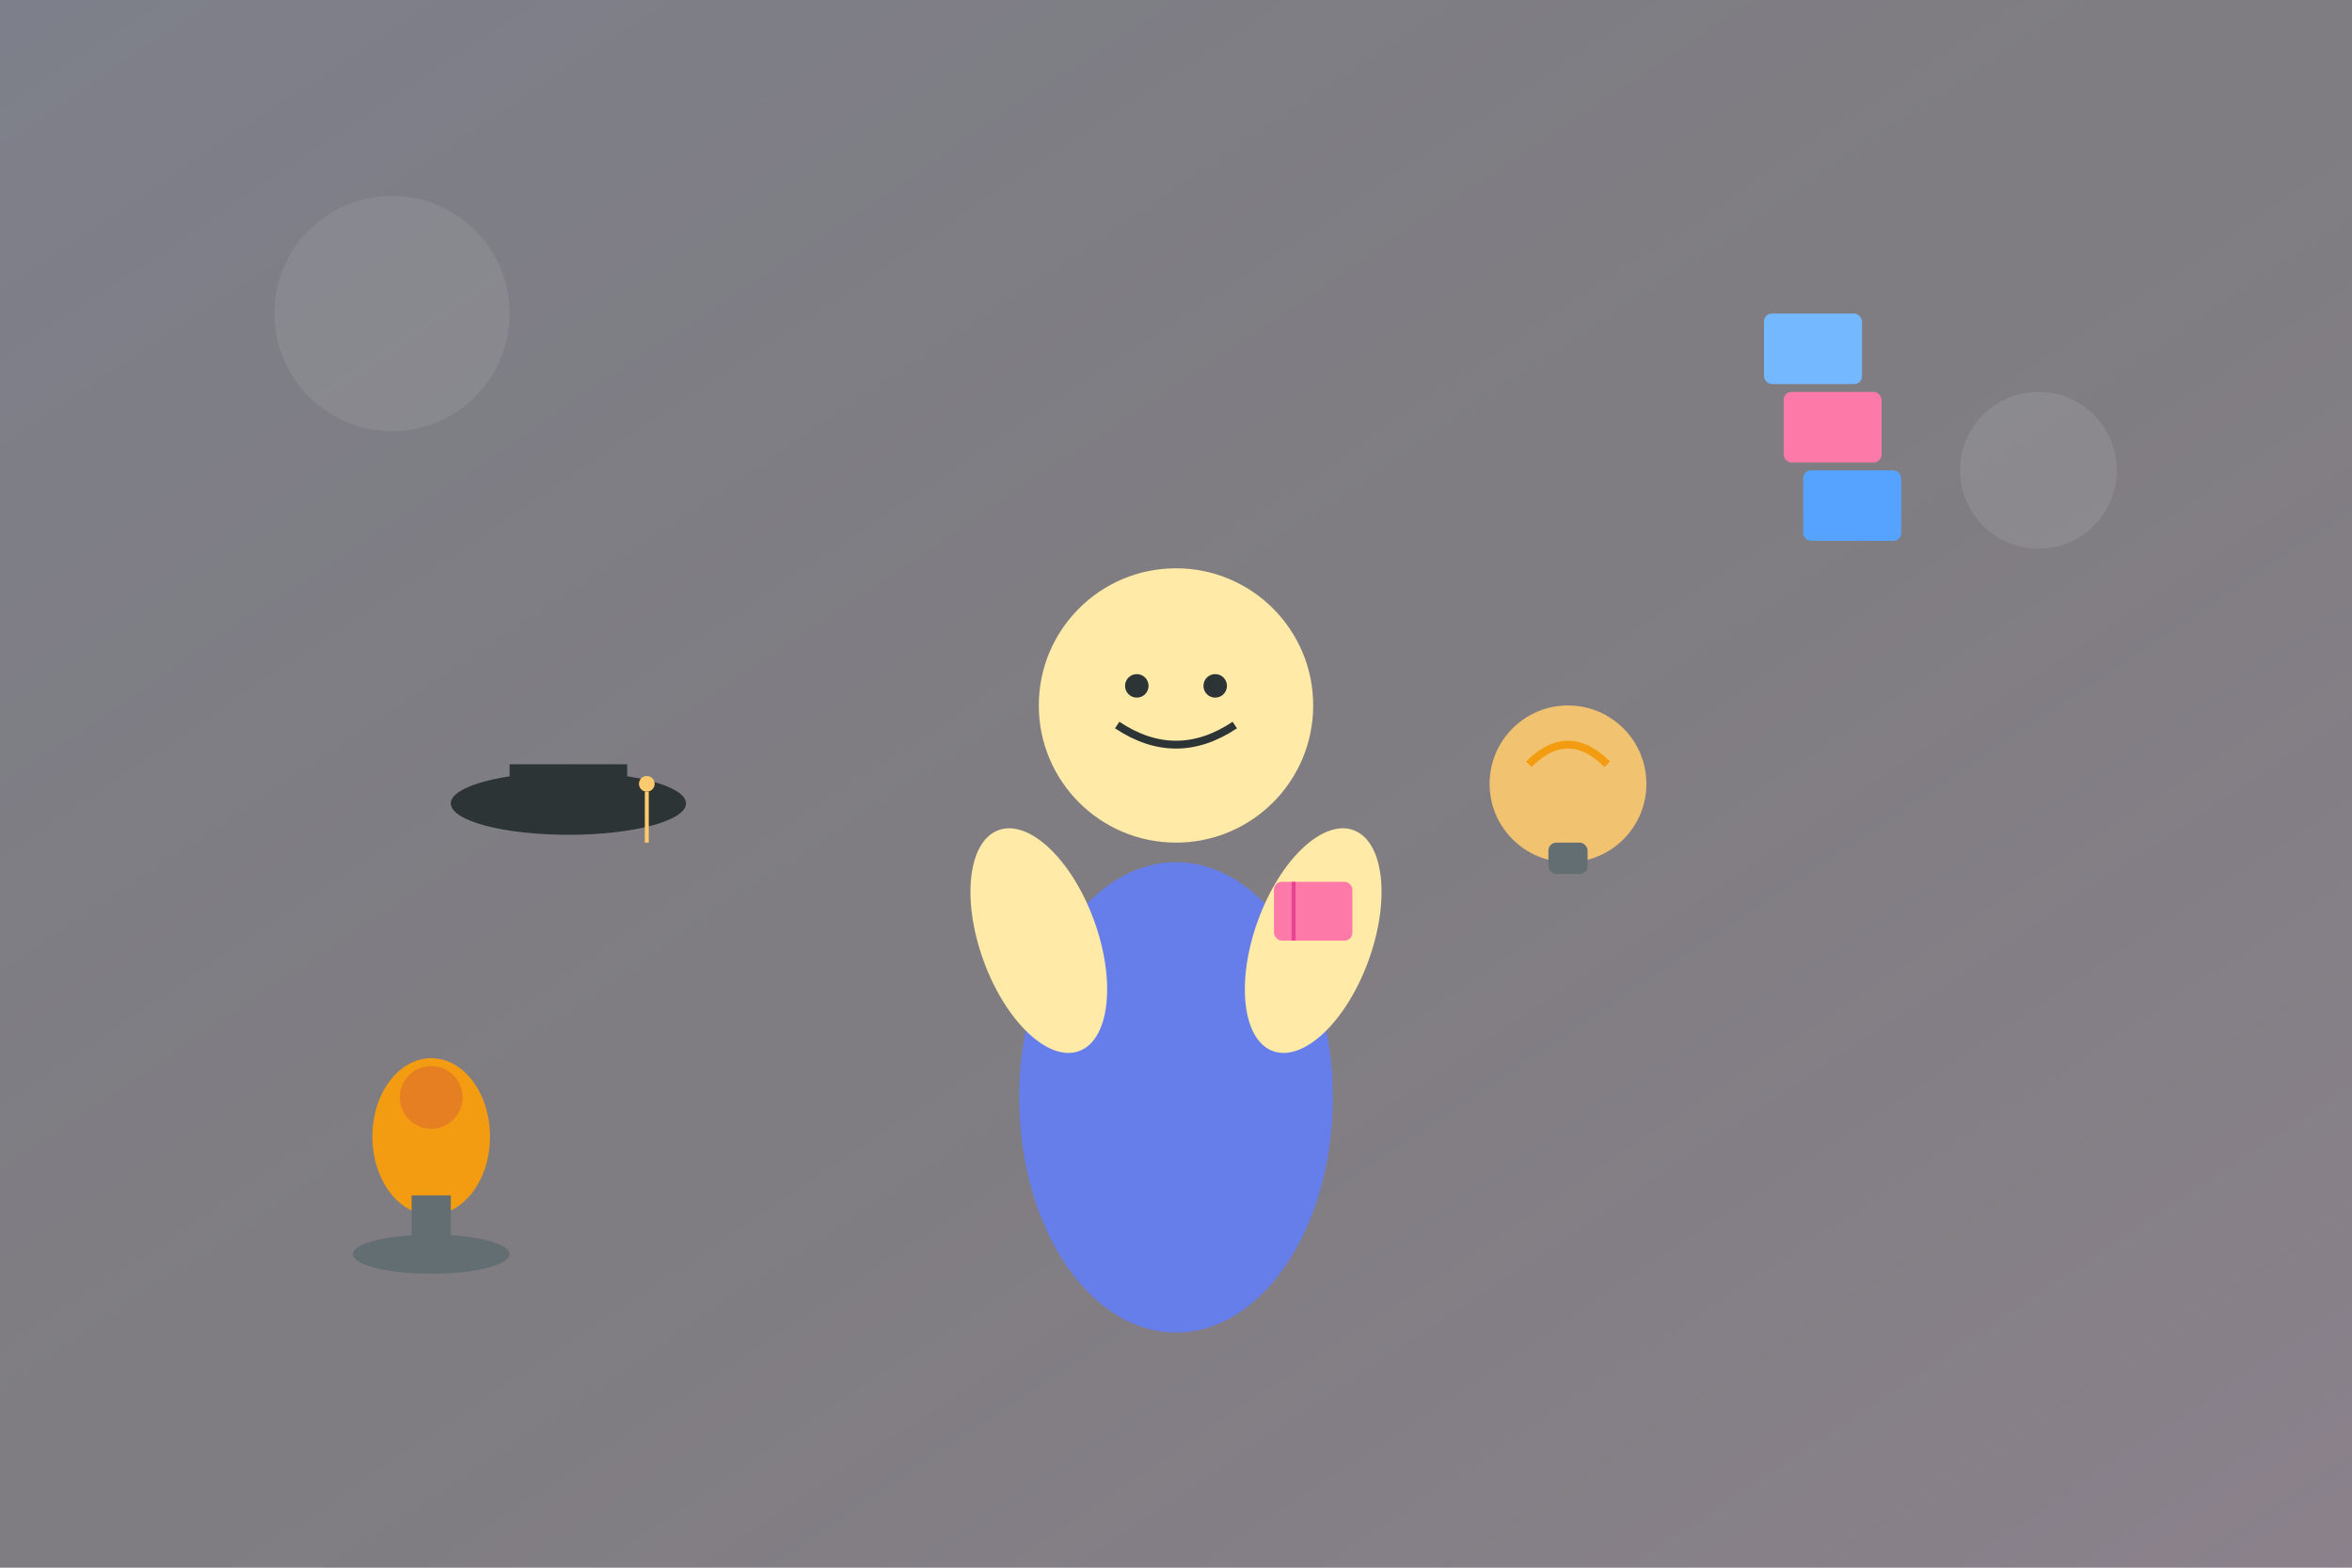 <svg width="600" height="400" viewBox="0 0 600 400" fill="none" xmlns="http://www.w3.org/2000/svg">
  <rect x="0" y="0" width="600" height="400" fill="#808080" stroke="none"/>
  <!-- Background -->
  <rect width="600" height="400" fill="url(#heroGradient)"/>
  
  <!-- Floating Elements -->
  <circle cx="100" cy="80" r="30" fill="rgba(255,255,255,0.1)" opacity="0.8">
    <animate attributeName="cy" values="80;60;80" dur="3s" repeatCount="indefinite"/>
  </circle>
  
  <circle cx="520" cy="120" r="20" fill="rgba(255,255,255,0.15)" opacity="0.6">
    <animate attributeName="cy" values="120;100;120" dur="4s" repeatCount="indefinite"/>
  </circle>
  
  <!-- Main Character -->
  <g transform="translate(200, 100)">
    <!-- Body -->
    <ellipse cx="100" cy="180" rx="40" ry="60" fill="#667eea"/>
    
    <!-- Head -->
    <circle cx="100" cy="80" r="35" fill="#ffeaa7"/>
    
    <!-- Eyes -->
    <circle cx="90" cy="75" r="3" fill="#2d3436"/>
    <circle cx="110" cy="75" r="3" fill="#2d3436"/>
    
    <!-- Smile -->
    <path d="M 85 85 Q 100 95 115 85" stroke="#2d3436" stroke-width="2" fill="none"/>
    
    <!-- Arms -->
    <ellipse cx="65" cy="140" rx="15" ry="30" fill="#ffeaa7" transform="rotate(-20 65 140)"/>
    <ellipse cx="135" cy="140" rx="15" ry="30" fill="#ffeaa7" transform="rotate(20 135 140)"/>
    
    <!-- Book in hand -->
    <rect x="125" y="125" width="20" height="15" fill="#fd79a8" rx="2"/>
    <line x1="130" y1="125" x2="130" y2="140" stroke="#e84393" stroke-width="1"/>
  </g>
  
  <!-- Learning Elements -->
  <g transform="translate(350, 150)">
    <!-- Lightbulb -->
    <circle cx="50" cy="50" r="20" fill="#fdcb6e" opacity="0.9"/>
    <rect x="45" y="65" width="10" height="8" fill="#636e72" rx="2"/>
    <path d="M 40 45 Q 50 35 60 45" stroke="#f39c12" stroke-width="2" fill="none"/>
    
    <animateTransform attributeName="transform" type="rotate" values="0 50 50;5 50 50;0 50 50;-5 50 50;0 50 50" dur="2s" repeatCount="indefinite"/>
  </g>
  
  <!-- Trophy -->
  <g transform="translate(80, 250)">
    <ellipse cx="30" cy="40" rx="15" ry="20" fill="#f39c12"/>
    <rect x="25" y="55" width="10" height="15" fill="#636e72"/>
    <ellipse cx="30" cy="70" rx="20" ry="5" fill="#636e72"/>
    <circle cx="30" cy="30" r="8" fill="#e67e22"/>
    
    <animateTransform attributeName="transform" type="scale" values="1;1.1;1" dur="2s" repeatCount="indefinite"/>
  </g>
  
  <!-- Floating Books -->
  <g transform="translate(450, 80)">
    <rect x="0" y="0" width="25" height="18" fill="#74b9ff" rx="2">
      <animate attributeName="y" values="0;-10;0" dur="3s" repeatCount="indefinite"/>
    </rect>
    <rect x="5" y="20" width="25" height="18" fill="#fd79a8" rx="2">
      <animate attributeName="y" values="20;10;20" dur="3.5s" repeatCount="indefinite"/>
    </rect>
    <rect x="10" y="40" width="25" height="18" fill="#55a3ff" rx="2">
      <animate attributeName="y" values="40;30;40" dur="4s" repeatCount="indefinite"/>
    </rect>
  </g>
  
  <!-- Graduation Cap -->
  <g transform="translate(120, 180)">
    <ellipse cx="25" cy="25" rx="30" ry="8" fill="#2d3436"/>
    <rect x="10" y="15" width="30" height="10" fill="#2d3436"/>
    <circle cx="45" cy="20" r="2" fill="#fdcb6e"/>
    <line x1="45" y1="22" x2="45" y2="35" stroke="#fdcb6e" stroke-width="1"/>
    
    <animateTransform attributeName="transform" type="rotate" values="0 25 25;3 25 25;0 25 25;-3 25 25;0 25 25" dur="4s" repeatCount="indefinite"/>
  </g>
  
  <!-- Definitions -->
  <defs>
    <linearGradient id="heroGradient" x1="0%" y1="0%" x2="100%" y2="100%">
      <stop offset="0%" style="stop-color:#667eea;stop-opacity:0.1" />
      <stop offset="50%" style="stop-color:#764ba2;stop-opacity:0.05" />
      <stop offset="100%" style="stop-color:#f093fb;stop-opacity:0.1" />
    </linearGradient>
  </defs>
</svg>